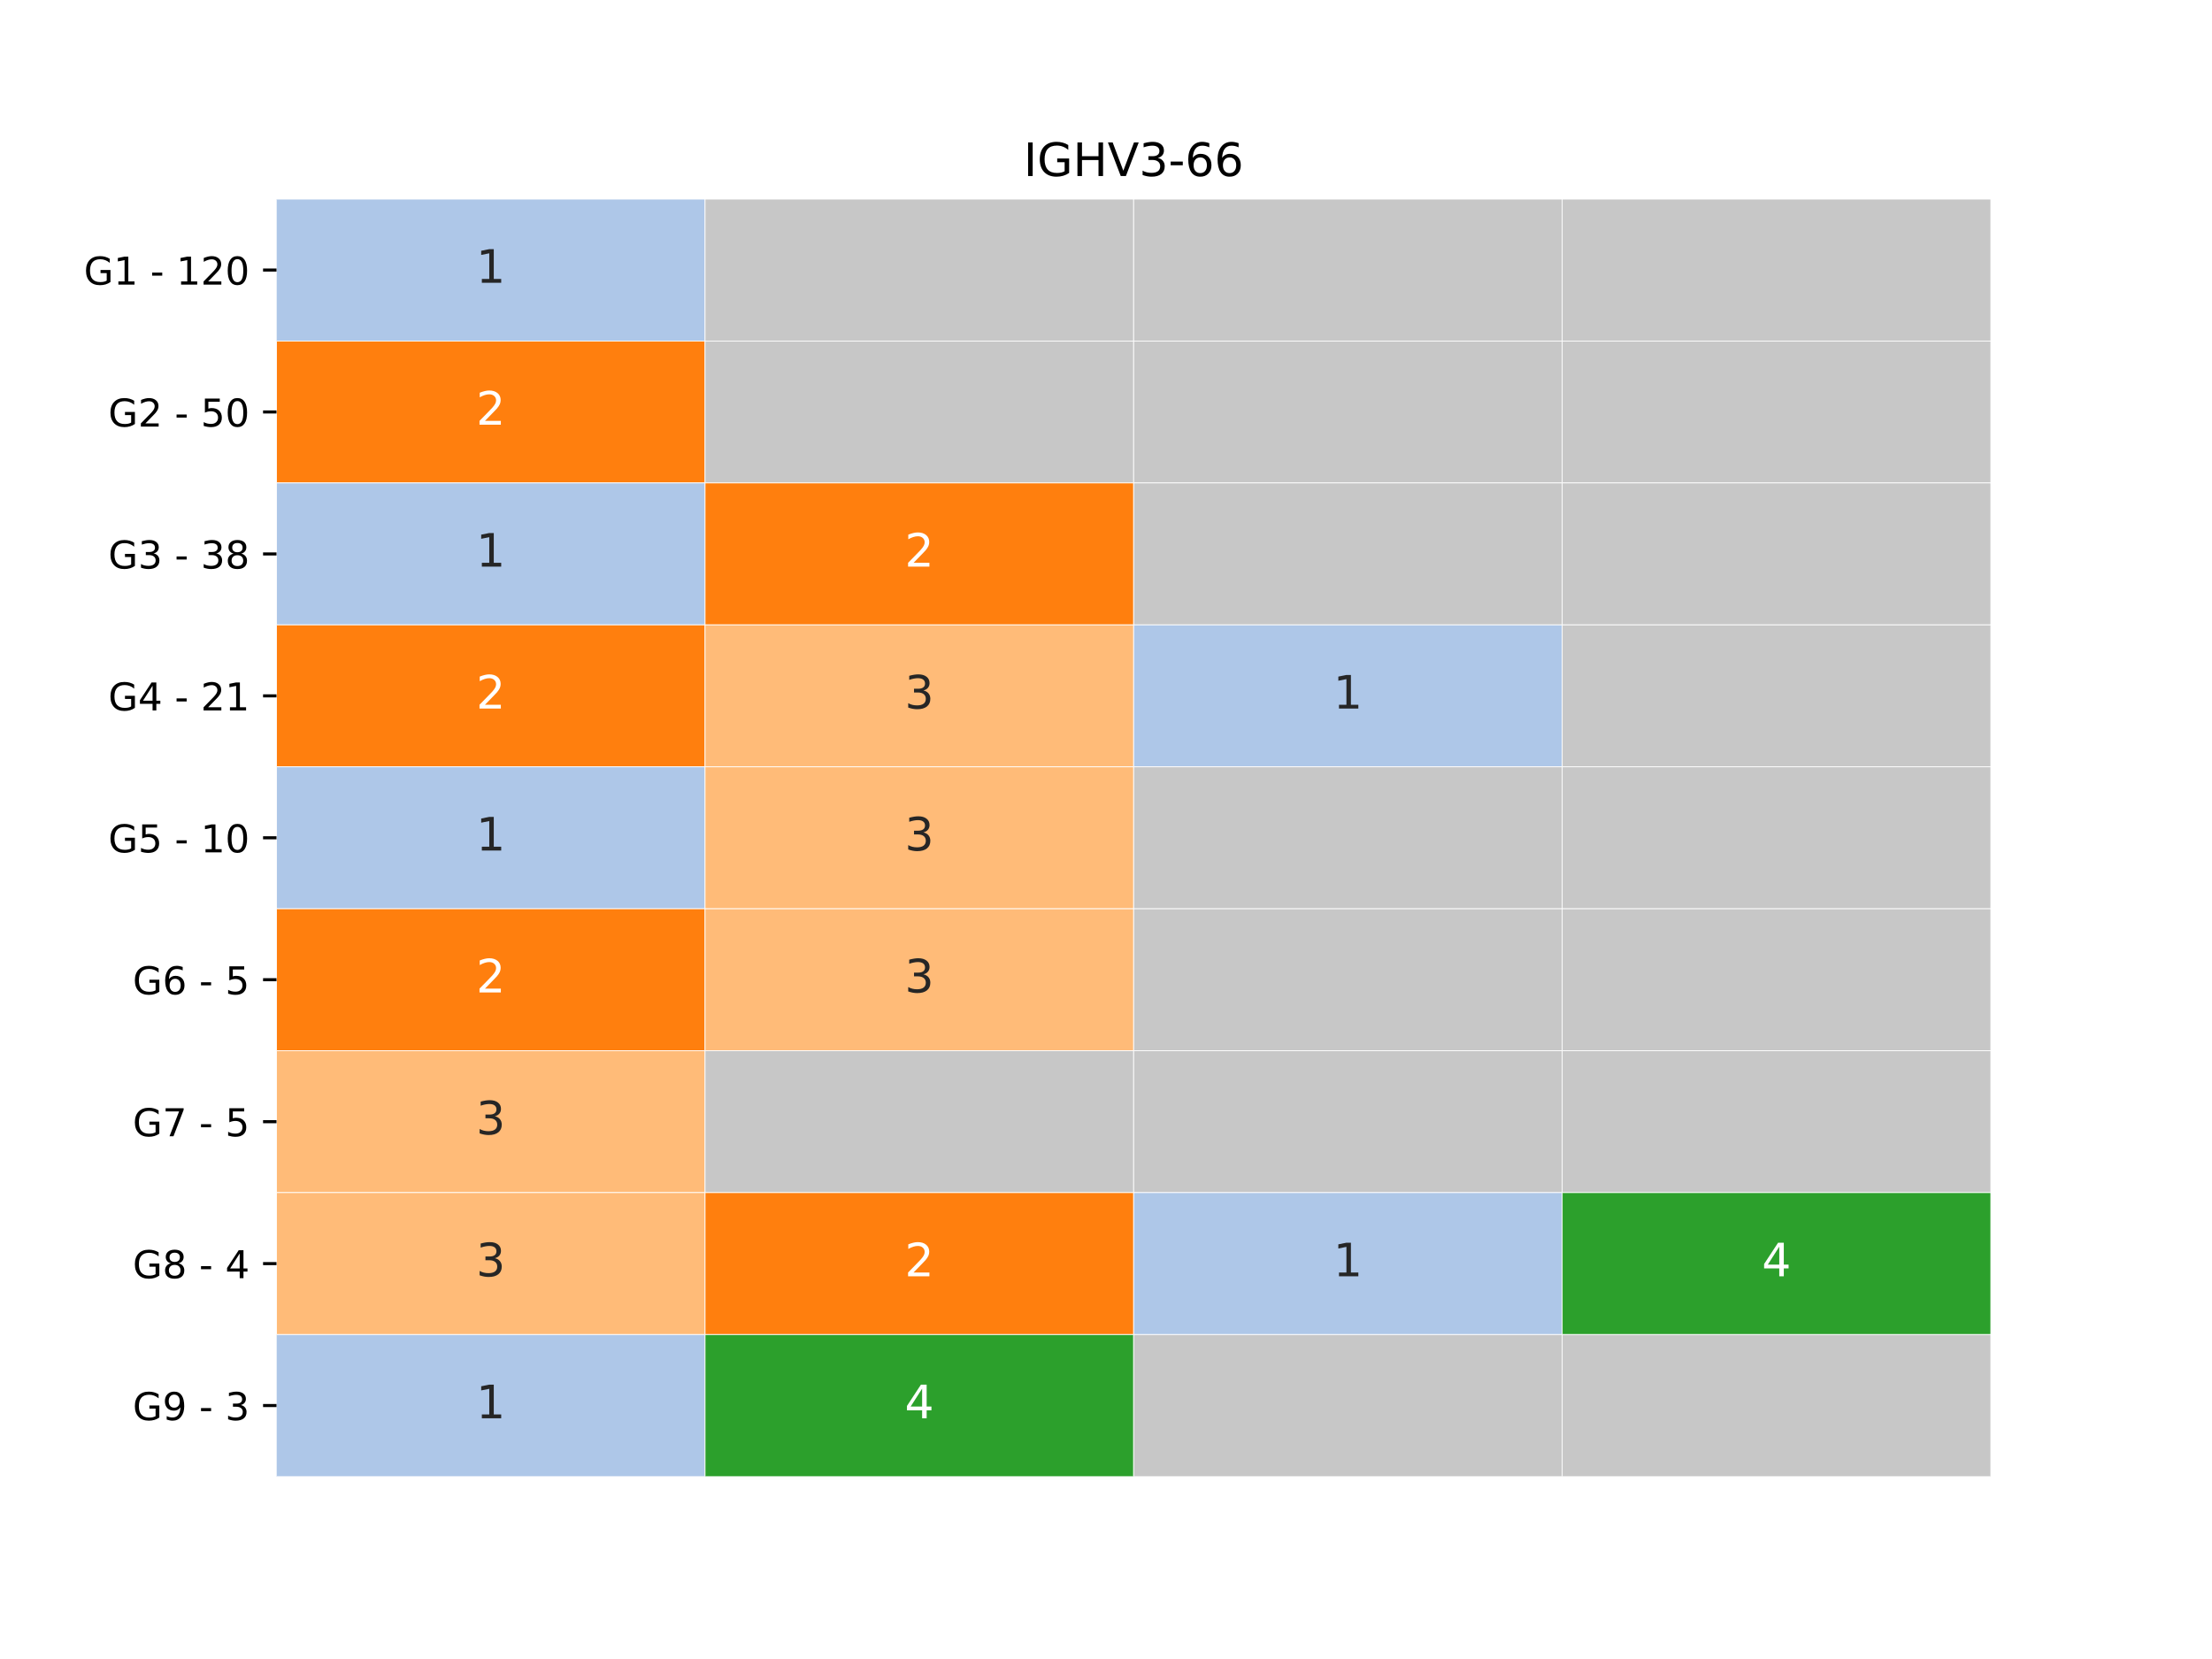 <?xml version="1.0" encoding="utf-8" standalone="no"?>
<!DOCTYPE svg PUBLIC "-//W3C//DTD SVG 1.1//EN"
  "http://www.w3.org/Graphics/SVG/1.1/DTD/svg11.dtd">
<!-- Created with matplotlib (https://matplotlib.org/) -->
<svg height="432pt" version="1.1" viewBox="0 0 576 432" width="576pt" xmlns="http://www.w3.org/2000/svg" xmlns:xlink="http://www.w3.org/1999/xlink">
 <defs>
  <style type="text/css">*{stroke-linecap:butt;stroke-linejoin:round;}</style>
 </defs>
 <g id="figure_1">
  <g id="patch_1">
   <path d="M 0 432 
L 576 432 
L 576 0 
L 0 0 
z
" style="fill:#ffffff;"/>
  </g>
  <g id="axes_1">
   <g id="patch_2">
    <path d="M 72 384.48 
L 518.4 384.48 
L 518.4 51.84 
L 72 51.84 
z
" style="fill:#ffffff;"/>
   </g>
   <g id="QuadMesh_1">
    <path clip-path="url(#pf0906411ff)" d="M 72 51.84 
L 183.6 51.84 
L 183.6 88.8 
L 72 88.8 
L 72 51.84 
" style="fill:#aec7e8;stroke:#ffffff;stroke-width:0.2;"/>
    <path clip-path="url(#pf0906411ff)" d="M 183.6 51.84 
L 295.2 51.84 
L 295.2 88.8 
L 183.6 88.8 
L 183.6 51.84 
" style="fill:#c7c7c7;stroke:#ffffff;stroke-width:0.2;"/>
    <path clip-path="url(#pf0906411ff)" d="M 295.2 51.84 
L 406.8 51.84 
L 406.8 88.8 
L 295.2 88.8 
L 295.2 51.84 
" style="fill:#c7c7c7;stroke:#ffffff;stroke-width:0.2;"/>
    <path clip-path="url(#pf0906411ff)" d="M 406.8 51.84 
L 518.4 51.84 
L 518.4 88.8 
L 406.8 88.8 
L 406.8 51.84 
" style="fill:#c7c7c7;stroke:#ffffff;stroke-width:0.2;"/>
    <path clip-path="url(#pf0906411ff)" d="M 72 88.8 
L 183.6 88.8 
L 183.6 125.76 
L 72 125.76 
L 72 88.8 
" style="fill:#ff7f0e;stroke:#ffffff;stroke-width:0.2;"/>
    <path clip-path="url(#pf0906411ff)" d="M 183.6 88.8 
L 295.2 88.8 
L 295.2 125.76 
L 183.6 125.76 
L 183.6 88.8 
" style="fill:#c7c7c7;stroke:#ffffff;stroke-width:0.2;"/>
    <path clip-path="url(#pf0906411ff)" d="M 295.2 88.8 
L 406.8 88.8 
L 406.8 125.76 
L 295.2 125.76 
L 295.2 88.8 
" style="fill:#c7c7c7;stroke:#ffffff;stroke-width:0.2;"/>
    <path clip-path="url(#pf0906411ff)" d="M 406.8 88.8 
L 518.4 88.8 
L 518.4 125.76 
L 406.8 125.76 
L 406.8 88.8 
" style="fill:#c7c7c7;stroke:#ffffff;stroke-width:0.2;"/>
    <path clip-path="url(#pf0906411ff)" d="M 72 125.76 
L 183.6 125.76 
L 183.6 162.72 
L 72 162.72 
L 72 125.76 
" style="fill:#aec7e8;stroke:#ffffff;stroke-width:0.2;"/>
    <path clip-path="url(#pf0906411ff)" d="M 183.6 125.76 
L 295.2 125.76 
L 295.2 162.72 
L 183.6 162.72 
L 183.6 125.76 
" style="fill:#ff7f0e;stroke:#ffffff;stroke-width:0.2;"/>
    <path clip-path="url(#pf0906411ff)" d="M 295.2 125.76 
L 406.8 125.76 
L 406.8 162.72 
L 295.2 162.72 
L 295.2 125.76 
" style="fill:#c7c7c7;stroke:#ffffff;stroke-width:0.2;"/>
    <path clip-path="url(#pf0906411ff)" d="M 406.8 125.76 
L 518.4 125.76 
L 518.4 162.72 
L 406.8 162.72 
L 406.8 125.76 
" style="fill:#c7c7c7;stroke:#ffffff;stroke-width:0.2;"/>
    <path clip-path="url(#pf0906411ff)" d="M 72 162.72 
L 183.6 162.72 
L 183.6 199.68 
L 72 199.68 
L 72 162.72 
" style="fill:#ff7f0e;stroke:#ffffff;stroke-width:0.2;"/>
    <path clip-path="url(#pf0906411ff)" d="M 183.6 162.72 
L 295.2 162.72 
L 295.2 199.68 
L 183.6 199.68 
L 183.6 162.72 
" style="fill:#ffbb78;stroke:#ffffff;stroke-width:0.2;"/>
    <path clip-path="url(#pf0906411ff)" d="M 295.2 162.72 
L 406.8 162.72 
L 406.8 199.68 
L 295.2 199.68 
L 295.2 162.72 
" style="fill:#aec7e8;stroke:#ffffff;stroke-width:0.2;"/>
    <path clip-path="url(#pf0906411ff)" d="M 406.8 162.72 
L 518.4 162.72 
L 518.4 199.68 
L 406.8 199.68 
L 406.8 162.72 
" style="fill:#c7c7c7;stroke:#ffffff;stroke-width:0.2;"/>
    <path clip-path="url(#pf0906411ff)" d="M 72 199.68 
L 183.6 199.68 
L 183.6 236.64 
L 72 236.64 
L 72 199.68 
" style="fill:#aec7e8;stroke:#ffffff;stroke-width:0.2;"/>
    <path clip-path="url(#pf0906411ff)" d="M 183.6 199.68 
L 295.2 199.68 
L 295.2 236.64 
L 183.6 236.64 
L 183.6 199.68 
" style="fill:#ffbb78;stroke:#ffffff;stroke-width:0.2;"/>
    <path clip-path="url(#pf0906411ff)" d="M 295.2 199.68 
L 406.8 199.68 
L 406.8 236.64 
L 295.2 236.64 
L 295.2 199.68 
" style="fill:#c7c7c7;stroke:#ffffff;stroke-width:0.2;"/>
    <path clip-path="url(#pf0906411ff)" d="M 406.8 199.68 
L 518.4 199.68 
L 518.4 236.64 
L 406.8 236.64 
L 406.8 199.68 
" style="fill:#c7c7c7;stroke:#ffffff;stroke-width:0.2;"/>
    <path clip-path="url(#pf0906411ff)" d="M 72 236.64 
L 183.6 236.64 
L 183.6 273.6 
L 72 273.6 
L 72 236.64 
" style="fill:#ff7f0e;stroke:#ffffff;stroke-width:0.2;"/>
    <path clip-path="url(#pf0906411ff)" d="M 183.6 236.64 
L 295.2 236.64 
L 295.2 273.6 
L 183.6 273.6 
L 183.6 236.64 
" style="fill:#ffbb78;stroke:#ffffff;stroke-width:0.2;"/>
    <path clip-path="url(#pf0906411ff)" d="M 295.2 236.64 
L 406.8 236.64 
L 406.8 273.6 
L 295.2 273.6 
L 295.2 236.64 
" style="fill:#c7c7c7;stroke:#ffffff;stroke-width:0.2;"/>
    <path clip-path="url(#pf0906411ff)" d="M 406.8 236.64 
L 518.4 236.64 
L 518.4 273.6 
L 406.8 273.6 
L 406.8 236.64 
" style="fill:#c7c7c7;stroke:#ffffff;stroke-width:0.2;"/>
    <path clip-path="url(#pf0906411ff)" d="M 72 273.6 
L 183.6 273.6 
L 183.6 310.56 
L 72 310.56 
L 72 273.6 
" style="fill:#ffbb78;stroke:#ffffff;stroke-width:0.2;"/>
    <path clip-path="url(#pf0906411ff)" d="M 183.6 273.6 
L 295.2 273.6 
L 295.2 310.56 
L 183.6 310.56 
L 183.6 273.6 
" style="fill:#c7c7c7;stroke:#ffffff;stroke-width:0.2;"/>
    <path clip-path="url(#pf0906411ff)" d="M 295.2 273.6 
L 406.8 273.6 
L 406.8 310.56 
L 295.2 310.56 
L 295.2 273.6 
" style="fill:#c7c7c7;stroke:#ffffff;stroke-width:0.2;"/>
    <path clip-path="url(#pf0906411ff)" d="M 406.8 273.6 
L 518.4 273.6 
L 518.4 310.56 
L 406.8 310.56 
L 406.8 273.6 
" style="fill:#c7c7c7;stroke:#ffffff;stroke-width:0.2;"/>
    <path clip-path="url(#pf0906411ff)" d="M 72 310.56 
L 183.6 310.56 
L 183.6 347.52 
L 72 347.52 
L 72 310.56 
" style="fill:#ffbb78;stroke:#ffffff;stroke-width:0.2;"/>
    <path clip-path="url(#pf0906411ff)" d="M 183.6 310.56 
L 295.2 310.56 
L 295.2 347.52 
L 183.6 347.52 
L 183.6 310.56 
" style="fill:#ff7f0e;stroke:#ffffff;stroke-width:0.2;"/>
    <path clip-path="url(#pf0906411ff)" d="M 295.2 310.56 
L 406.8 310.56 
L 406.8 347.52 
L 295.2 347.52 
L 295.2 310.56 
" style="fill:#aec7e8;stroke:#ffffff;stroke-width:0.2;"/>
    <path clip-path="url(#pf0906411ff)" d="M 406.8 310.56 
L 518.4 310.56 
L 518.4 347.52 
L 406.8 347.52 
L 406.8 310.56 
" style="fill:#2ca02c;stroke:#ffffff;stroke-width:0.2;"/>
    <path clip-path="url(#pf0906411ff)" d="M 72 347.52 
L 183.6 347.52 
L 183.6 384.48 
L 72 384.48 
L 72 347.52 
" style="fill:#aec7e8;stroke:#ffffff;stroke-width:0.2;"/>
    <path clip-path="url(#pf0906411ff)" d="M 183.6 347.52 
L 295.2 347.52 
L 295.2 384.48 
L 183.6 384.48 
L 183.6 347.52 
" style="fill:#2ca02c;stroke:#ffffff;stroke-width:0.2;"/>
    <path clip-path="url(#pf0906411ff)" d="M 295.2 347.52 
L 406.8 347.52 
L 406.8 384.48 
L 295.2 384.48 
L 295.2 347.52 
" style="fill:#c7c7c7;stroke:#ffffff;stroke-width:0.2;"/>
    <path clip-path="url(#pf0906411ff)" d="M 406.8 347.52 
L 518.4 347.52 
L 518.4 384.48 
L 406.8 384.48 
L 406.8 347.52 
" style="fill:#c7c7c7;stroke:#ffffff;stroke-width:0.2;"/>
   </g>
   <g id="matplotlib.axis_1"/>
   <g id="matplotlib.axis_2">
    <g id="ytick_1">
     <g id="line2d_1">
      <defs>
       <path d="M 0 0 
L -3.5 0 
" id="mbe5ea6bbae" style="stroke:#000000;stroke-width:0.8;"/>
      </defs>
      <g>
       <use style="stroke:#000000;stroke-width:0.8;" x="72" xlink:href="#mbe5ea6bbae" y="70.32"/>
      </g>
     </g>
     <g id="text_1">
      <!-- G1 - 120 -->
      <g transform="translate(21.837 74.119)scale(0.1 -0.1)">
       <defs>
        <path d="M 59.516 10.406 
L 59.516 29.984 
L 43.406 29.984 
L 43.406 38.094 
L 69.281 38.094 
L 69.281 6.781 
Q 63.578 2.734 56.688 0.656 
Q 49.812 -1.422 42 -1.422 
Q 24.906 -1.422 15.25 8.562 
Q 5.609 18.562 5.609 36.375 
Q 5.609 54.25 15.25 64.234 
Q 24.906 74.219 42 74.219 
Q 49.125 74.219 55.547 72.453 
Q 61.969 70.703 67.391 67.281 
L 67.391 56.781 
Q 61.922 61.422 55.766 63.766 
Q 49.609 66.109 42.828 66.109 
Q 29.438 66.109 22.719 58.641 
Q 16.016 51.172 16.016 36.375 
Q 16.016 21.625 22.719 14.156 
Q 29.438 6.688 42.828 6.688 
Q 48.047 6.688 52.141 7.594 
Q 56.25 8.5 59.516 10.406 
z
" id="DejaVuSans-71"/>
        <path d="M 12.406 8.297 
L 28.516 8.297 
L 28.516 63.922 
L 10.984 60.406 
L 10.984 69.391 
L 28.422 72.906 
L 38.281 72.906 
L 38.281 8.297 
L 54.391 8.297 
L 54.391 0 
L 12.406 0 
z
" id="DejaVuSans-49"/>
        <path id="DejaVuSans-32"/>
        <path d="M 4.891 31.391 
L 31.203 31.391 
L 31.203 23.391 
L 4.891 23.391 
z
" id="DejaVuSans-45"/>
        <path d="M 19.188 8.297 
L 53.609 8.297 
L 53.609 0 
L 7.328 0 
L 7.328 8.297 
Q 12.938 14.109 22.625 23.891 
Q 32.328 33.688 34.812 36.531 
Q 39.547 41.844 41.422 45.531 
Q 43.312 49.219 43.312 52.781 
Q 43.312 58.594 39.234 62.25 
Q 35.156 65.922 28.609 65.922 
Q 23.969 65.922 18.812 64.312 
Q 13.672 62.703 7.812 59.422 
L 7.812 69.391 
Q 13.766 71.781 18.938 73 
Q 24.125 74.219 28.422 74.219 
Q 39.75 74.219 46.484 68.547 
Q 53.219 62.891 53.219 53.422 
Q 53.219 48.922 51.531 44.891 
Q 49.859 40.875 45.406 35.406 
Q 44.188 33.984 37.641 27.219 
Q 31.109 20.453 19.188 8.297 
z
" id="DejaVuSans-50"/>
        <path d="M 31.781 66.406 
Q 24.172 66.406 20.328 58.906 
Q 16.5 51.422 16.5 36.375 
Q 16.5 21.391 20.328 13.891 
Q 24.172 6.391 31.781 6.391 
Q 39.453 6.391 43.281 13.891 
Q 47.125 21.391 47.125 36.375 
Q 47.125 51.422 43.281 58.906 
Q 39.453 66.406 31.781 66.406 
z
M 31.781 74.219 
Q 44.047 74.219 50.516 64.516 
Q 56.984 54.828 56.984 36.375 
Q 56.984 17.969 50.516 8.266 
Q 44.047 -1.422 31.781 -1.422 
Q 19.531 -1.422 13.062 8.266 
Q 6.594 17.969 6.594 36.375 
Q 6.594 54.828 13.062 64.516 
Q 19.531 74.219 31.781 74.219 
z
" id="DejaVuSans-48"/>
       </defs>
       <use xlink:href="#DejaVuSans-71"/>
       <use x="77.49" xlink:href="#DejaVuSans-49"/>
       <use x="141.113" xlink:href="#DejaVuSans-32"/>
       <use x="172.9" xlink:href="#DejaVuSans-45"/>
       <use x="208.984" xlink:href="#DejaVuSans-32"/>
       <use x="240.771" xlink:href="#DejaVuSans-49"/>
       <use x="304.395" xlink:href="#DejaVuSans-50"/>
       <use x="368.018" xlink:href="#DejaVuSans-48"/>
      </g>
     </g>
    </g>
    <g id="ytick_2">
     <g id="line2d_2">
      <g>
       <use style="stroke:#000000;stroke-width:0.8;" x="72" xlink:href="#mbe5ea6bbae" y="107.28"/>
      </g>
     </g>
     <g id="text_2">
      <!-- G2 - 50 -->
      <g transform="translate(28.2 111.079)scale(0.1 -0.1)">
       <defs>
        <path d="M 10.797 72.906 
L 49.516 72.906 
L 49.516 64.594 
L 19.828 64.594 
L 19.828 46.734 
Q 21.969 47.469 24.109 47.828 
Q 26.266 48.188 28.422 48.188 
Q 40.625 48.188 47.75 41.5 
Q 54.891 34.812 54.891 23.391 
Q 54.891 11.625 47.562 5.094 
Q 40.234 -1.422 26.906 -1.422 
Q 22.312 -1.422 17.547 -0.641 
Q 12.797 0.141 7.719 1.703 
L 7.719 11.625 
Q 12.109 9.234 16.797 8.062 
Q 21.484 6.891 26.703 6.891 
Q 35.156 6.891 40.078 11.328 
Q 45.016 15.766 45.016 23.391 
Q 45.016 31 40.078 35.438 
Q 35.156 39.891 26.703 39.891 
Q 22.75 39.891 18.812 39.016 
Q 14.891 38.141 10.797 36.281 
z
" id="DejaVuSans-53"/>
       </defs>
       <use xlink:href="#DejaVuSans-71"/>
       <use x="77.49" xlink:href="#DejaVuSans-50"/>
       <use x="141.113" xlink:href="#DejaVuSans-32"/>
       <use x="172.9" xlink:href="#DejaVuSans-45"/>
       <use x="208.984" xlink:href="#DejaVuSans-32"/>
       <use x="240.771" xlink:href="#DejaVuSans-53"/>
       <use x="304.395" xlink:href="#DejaVuSans-48"/>
      </g>
     </g>
    </g>
    <g id="ytick_3">
     <g id="line2d_3">
      <g>
       <use style="stroke:#000000;stroke-width:0.8;" x="72" xlink:href="#mbe5ea6bbae" y="144.24"/>
      </g>
     </g>
     <g id="text_3">
      <!-- G3 - 38 -->
      <g transform="translate(28.2 148.039)scale(0.1 -0.1)">
       <defs>
        <path d="M 40.578 39.312 
Q 47.656 37.797 51.625 33 
Q 55.609 28.219 55.609 21.188 
Q 55.609 10.406 48.188 4.484 
Q 40.766 -1.422 27.094 -1.422 
Q 22.516 -1.422 17.656 -0.516 
Q 12.797 0.391 7.625 2.203 
L 7.625 11.719 
Q 11.719 9.328 16.594 8.109 
Q 21.484 6.891 26.812 6.891 
Q 36.078 6.891 40.938 10.547 
Q 45.797 14.203 45.797 21.188 
Q 45.797 27.641 41.281 31.266 
Q 36.766 34.906 28.719 34.906 
L 20.219 34.906 
L 20.219 43.016 
L 29.109 43.016 
Q 36.375 43.016 40.234 45.922 
Q 44.094 48.828 44.094 54.297 
Q 44.094 59.906 40.109 62.906 
Q 36.141 65.922 28.719 65.922 
Q 24.656 65.922 20.016 65.031 
Q 15.375 64.156 9.812 62.312 
L 9.812 71.094 
Q 15.438 72.656 20.344 73.438 
Q 25.25 74.219 29.594 74.219 
Q 40.828 74.219 47.359 69.109 
Q 53.906 64.016 53.906 55.328 
Q 53.906 49.266 50.438 45.094 
Q 46.969 40.922 40.578 39.312 
z
" id="DejaVuSans-51"/>
        <path d="M 31.781 34.625 
Q 24.75 34.625 20.719 30.859 
Q 16.703 27.094 16.703 20.516 
Q 16.703 13.922 20.719 10.156 
Q 24.75 6.391 31.781 6.391 
Q 38.812 6.391 42.859 10.172 
Q 46.922 13.969 46.922 20.516 
Q 46.922 27.094 42.891 30.859 
Q 38.875 34.625 31.781 34.625 
z
M 21.922 38.812 
Q 15.578 40.375 12.031 44.719 
Q 8.5 49.078 8.5 55.328 
Q 8.5 64.062 14.719 69.141 
Q 20.953 74.219 31.781 74.219 
Q 42.672 74.219 48.875 69.141 
Q 55.078 64.062 55.078 55.328 
Q 55.078 49.078 51.531 44.719 
Q 48 40.375 41.703 38.812 
Q 48.828 37.156 52.797 32.312 
Q 56.781 27.484 56.781 20.516 
Q 56.781 9.906 50.312 4.234 
Q 43.844 -1.422 31.781 -1.422 
Q 19.734 -1.422 13.25 4.234 
Q 6.781 9.906 6.781 20.516 
Q 6.781 27.484 10.781 32.312 
Q 14.797 37.156 21.922 38.812 
z
M 18.312 54.391 
Q 18.312 48.734 21.844 45.562 
Q 25.391 42.391 31.781 42.391 
Q 38.141 42.391 41.719 45.562 
Q 45.312 48.734 45.312 54.391 
Q 45.312 60.062 41.719 63.234 
Q 38.141 66.406 31.781 66.406 
Q 25.391 66.406 21.844 63.234 
Q 18.312 60.062 18.312 54.391 
z
" id="DejaVuSans-56"/>
       </defs>
       <use xlink:href="#DejaVuSans-71"/>
       <use x="77.49" xlink:href="#DejaVuSans-51"/>
       <use x="141.113" xlink:href="#DejaVuSans-32"/>
       <use x="172.9" xlink:href="#DejaVuSans-45"/>
       <use x="208.984" xlink:href="#DejaVuSans-32"/>
       <use x="240.771" xlink:href="#DejaVuSans-51"/>
       <use x="304.395" xlink:href="#DejaVuSans-56"/>
      </g>
     </g>
    </g>
    <g id="ytick_4">
     <g id="line2d_4">
      <g>
       <use style="stroke:#000000;stroke-width:0.8;" x="72" xlink:href="#mbe5ea6bbae" y="181.2"/>
      </g>
     </g>
     <g id="text_4">
      <!-- G4 - 21 -->
      <g transform="translate(28.2 184.999)scale(0.1 -0.1)">
       <defs>
        <path d="M 37.797 64.312 
L 12.891 25.391 
L 37.797 25.391 
z
M 35.203 72.906 
L 47.609 72.906 
L 47.609 25.391 
L 58.016 25.391 
L 58.016 17.188 
L 47.609 17.188 
L 47.609 0 
L 37.797 0 
L 37.797 17.188 
L 4.891 17.188 
L 4.891 26.703 
z
" id="DejaVuSans-52"/>
       </defs>
       <use xlink:href="#DejaVuSans-71"/>
       <use x="77.49" xlink:href="#DejaVuSans-52"/>
       <use x="141.113" xlink:href="#DejaVuSans-32"/>
       <use x="172.9" xlink:href="#DejaVuSans-45"/>
       <use x="208.984" xlink:href="#DejaVuSans-32"/>
       <use x="240.771" xlink:href="#DejaVuSans-50"/>
       <use x="304.395" xlink:href="#DejaVuSans-49"/>
      </g>
     </g>
    </g>
    <g id="ytick_5">
     <g id="line2d_5">
      <g>
       <use style="stroke:#000000;stroke-width:0.8;" x="72" xlink:href="#mbe5ea6bbae" y="218.16"/>
      </g>
     </g>
     <g id="text_5">
      <!-- G5 - 10 -->
      <g transform="translate(28.2 221.959)scale(0.1 -0.1)">
       <use xlink:href="#DejaVuSans-71"/>
       <use x="77.49" xlink:href="#DejaVuSans-53"/>
       <use x="141.113" xlink:href="#DejaVuSans-32"/>
       <use x="172.9" xlink:href="#DejaVuSans-45"/>
       <use x="208.984" xlink:href="#DejaVuSans-32"/>
       <use x="240.771" xlink:href="#DejaVuSans-49"/>
       <use x="304.395" xlink:href="#DejaVuSans-48"/>
      </g>
     </g>
    </g>
    <g id="ytick_6">
     <g id="line2d_6">
      <g>
       <use style="stroke:#000000;stroke-width:0.8;" x="72" xlink:href="#mbe5ea6bbae" y="255.12"/>
      </g>
     </g>
     <g id="text_6">
      <!-- G6 - 5 -->
      <g transform="translate(34.562 258.919)scale(0.1 -0.1)">
       <defs>
        <path d="M 33.016 40.375 
Q 26.375 40.375 22.484 35.828 
Q 18.609 31.297 18.609 23.391 
Q 18.609 15.531 22.484 10.953 
Q 26.375 6.391 33.016 6.391 
Q 39.656 6.391 43.531 10.953 
Q 47.406 15.531 47.406 23.391 
Q 47.406 31.297 43.531 35.828 
Q 39.656 40.375 33.016 40.375 
z
M 52.594 71.297 
L 52.594 62.312 
Q 48.875 64.062 45.094 64.984 
Q 41.312 65.922 37.594 65.922 
Q 27.828 65.922 22.672 59.328 
Q 17.531 52.734 16.797 39.406 
Q 19.672 43.656 24.016 45.922 
Q 28.375 48.188 33.594 48.188 
Q 44.578 48.188 50.953 41.516 
Q 57.328 34.859 57.328 23.391 
Q 57.328 12.156 50.688 5.359 
Q 44.047 -1.422 33.016 -1.422 
Q 20.359 -1.422 13.672 8.266 
Q 6.984 17.969 6.984 36.375 
Q 6.984 53.656 15.188 63.938 
Q 23.391 74.219 37.203 74.219 
Q 40.922 74.219 44.703 73.484 
Q 48.484 72.75 52.594 71.297 
z
" id="DejaVuSans-54"/>
       </defs>
       <use xlink:href="#DejaVuSans-71"/>
       <use x="77.49" xlink:href="#DejaVuSans-54"/>
       <use x="141.113" xlink:href="#DejaVuSans-32"/>
       <use x="172.9" xlink:href="#DejaVuSans-45"/>
       <use x="208.984" xlink:href="#DejaVuSans-32"/>
       <use x="240.771" xlink:href="#DejaVuSans-53"/>
      </g>
     </g>
    </g>
    <g id="ytick_7">
     <g id="line2d_7">
      <g>
       <use style="stroke:#000000;stroke-width:0.8;" x="72" xlink:href="#mbe5ea6bbae" y="292.08"/>
      </g>
     </g>
     <g id="text_7">
      <!-- G7 - 5 -->
      <g transform="translate(34.562 295.879)scale(0.1 -0.1)">
       <defs>
        <path d="M 8.203 72.906 
L 55.078 72.906 
L 55.078 68.703 
L 28.609 0 
L 18.312 0 
L 43.219 64.594 
L 8.203 64.594 
z
" id="DejaVuSans-55"/>
       </defs>
       <use xlink:href="#DejaVuSans-71"/>
       <use x="77.49" xlink:href="#DejaVuSans-55"/>
       <use x="141.113" xlink:href="#DejaVuSans-32"/>
       <use x="172.9" xlink:href="#DejaVuSans-45"/>
       <use x="208.984" xlink:href="#DejaVuSans-32"/>
       <use x="240.771" xlink:href="#DejaVuSans-53"/>
      </g>
     </g>
    </g>
    <g id="ytick_8">
     <g id="line2d_8">
      <g>
       <use style="stroke:#000000;stroke-width:0.8;" x="72" xlink:href="#mbe5ea6bbae" y="329.04"/>
      </g>
     </g>
     <g id="text_8">
      <!-- G8 - 4 -->
      <g transform="translate(34.562 332.839)scale(0.1 -0.1)">
       <use xlink:href="#DejaVuSans-71"/>
       <use x="77.49" xlink:href="#DejaVuSans-56"/>
       <use x="141.113" xlink:href="#DejaVuSans-32"/>
       <use x="172.9" xlink:href="#DejaVuSans-45"/>
       <use x="208.984" xlink:href="#DejaVuSans-32"/>
       <use x="240.771" xlink:href="#DejaVuSans-52"/>
      </g>
     </g>
    </g>
    <g id="ytick_9">
     <g id="line2d_9">
      <g>
       <use style="stroke:#000000;stroke-width:0.8;" x="72" xlink:href="#mbe5ea6bbae" y="366"/>
      </g>
     </g>
     <g id="text_9">
      <!-- G9 - 3 -->
      <g transform="translate(34.562 369.799)scale(0.1 -0.1)">
       <defs>
        <path d="M 10.984 1.516 
L 10.984 10.5 
Q 14.703 8.734 18.5 7.812 
Q 22.312 6.891 25.984 6.891 
Q 35.75 6.891 40.891 13.453 
Q 46.047 20.016 46.781 33.406 
Q 43.953 29.203 39.594 26.953 
Q 35.25 24.703 29.984 24.703 
Q 19.047 24.703 12.672 31.312 
Q 6.297 37.938 6.297 49.422 
Q 6.297 60.641 12.938 67.422 
Q 19.578 74.219 30.609 74.219 
Q 43.266 74.219 49.922 64.516 
Q 56.594 54.828 56.594 36.375 
Q 56.594 19.141 48.406 8.859 
Q 40.234 -1.422 26.422 -1.422 
Q 22.703 -1.422 18.891 -0.688 
Q 15.094 0.047 10.984 1.516 
z
M 30.609 32.422 
Q 37.25 32.422 41.125 36.953 
Q 45.016 41.5 45.016 49.422 
Q 45.016 57.281 41.125 61.844 
Q 37.25 66.406 30.609 66.406 
Q 23.969 66.406 20.094 61.844 
Q 16.219 57.281 16.219 49.422 
Q 16.219 41.5 20.094 36.953 
Q 23.969 32.422 30.609 32.422 
z
" id="DejaVuSans-57"/>
       </defs>
       <use xlink:href="#DejaVuSans-71"/>
       <use x="77.49" xlink:href="#DejaVuSans-57"/>
       <use x="141.113" xlink:href="#DejaVuSans-32"/>
       <use x="172.9" xlink:href="#DejaVuSans-45"/>
       <use x="208.984" xlink:href="#DejaVuSans-32"/>
       <use x="240.771" xlink:href="#DejaVuSans-51"/>
      </g>
     </g>
    </g>
   </g>
   <g id="text_10">
    <!-- 1 -->
    <g style="fill:#262626;" transform="translate(123.983 73.631)scale(0.12 -0.12)">
     <use xlink:href="#DejaVuSans-49"/>
    </g>
   </g>
   <g id="text_11">
    <!-- 2 -->
    <g style="fill:#ffffff;" transform="translate(123.983 110.591)scale(0.12 -0.12)">
     <use xlink:href="#DejaVuSans-50"/>
    </g>
   </g>
   <g id="text_12">
    <!-- 1 -->
    <g style="fill:#262626;" transform="translate(123.983 147.551)scale(0.12 -0.12)">
     <use xlink:href="#DejaVuSans-49"/>
    </g>
   </g>
   <g id="text_13">
    <!-- 2 -->
    <g style="fill:#ffffff;" transform="translate(235.583 147.551)scale(0.12 -0.12)">
     <use xlink:href="#DejaVuSans-50"/>
    </g>
   </g>
   <g id="text_14">
    <!-- 2 -->
    <g style="fill:#ffffff;" transform="translate(123.983 184.511)scale(0.12 -0.12)">
     <use xlink:href="#DejaVuSans-50"/>
    </g>
   </g>
   <g id="text_15">
    <!-- 3 -->
    <g style="fill:#262626;" transform="translate(235.583 184.511)scale(0.12 -0.12)">
     <use xlink:href="#DejaVuSans-51"/>
    </g>
   </g>
   <g id="text_16">
    <!-- 1 -->
    <g style="fill:#262626;" transform="translate(347.183 184.511)scale(0.12 -0.12)">
     <use xlink:href="#DejaVuSans-49"/>
    </g>
   </g>
   <g id="text_17">
    <!-- 1 -->
    <g style="fill:#262626;" transform="translate(123.983 221.471)scale(0.12 -0.12)">
     <use xlink:href="#DejaVuSans-49"/>
    </g>
   </g>
   <g id="text_18">
    <!-- 3 -->
    <g style="fill:#262626;" transform="translate(235.583 221.471)scale(0.12 -0.12)">
     <use xlink:href="#DejaVuSans-51"/>
    </g>
   </g>
   <g id="text_19">
    <!-- 2 -->
    <g style="fill:#ffffff;" transform="translate(123.983 258.431)scale(0.12 -0.12)">
     <use xlink:href="#DejaVuSans-50"/>
    </g>
   </g>
   <g id="text_20">
    <!-- 3 -->
    <g style="fill:#262626;" transform="translate(235.583 258.431)scale(0.12 -0.12)">
     <use xlink:href="#DejaVuSans-51"/>
    </g>
   </g>
   <g id="text_21">
    <!-- 3 -->
    <g style="fill:#262626;" transform="translate(123.983 295.391)scale(0.12 -0.12)">
     <use xlink:href="#DejaVuSans-51"/>
    </g>
   </g>
   <g id="text_22">
    <!-- 3 -->
    <g style="fill:#262626;" transform="translate(123.983 332.351)scale(0.12 -0.12)">
     <use xlink:href="#DejaVuSans-51"/>
    </g>
   </g>
   <g id="text_23">
    <!-- 2 -->
    <g style="fill:#ffffff;" transform="translate(235.583 332.351)scale(0.12 -0.12)">
     <use xlink:href="#DejaVuSans-50"/>
    </g>
   </g>
   <g id="text_24">
    <!-- 1 -->
    <g style="fill:#262626;" transform="translate(347.183 332.351)scale(0.12 -0.12)">
     <use xlink:href="#DejaVuSans-49"/>
    </g>
   </g>
   <g id="text_25">
    <!-- 4 -->
    <g style="fill:#ffffff;" transform="translate(458.783 332.351)scale(0.12 -0.12)">
     <use xlink:href="#DejaVuSans-52"/>
    </g>
   </g>
   <g id="text_26">
    <!-- 1 -->
    <g style="fill:#262626;" transform="translate(123.983 369.311)scale(0.12 -0.12)">
     <use xlink:href="#DejaVuSans-49"/>
    </g>
   </g>
   <g id="text_27">
    <!-- 4 -->
    <g style="fill:#ffffff;" transform="translate(235.583 369.311)scale(0.12 -0.12)">
     <use xlink:href="#DejaVuSans-52"/>
    </g>
   </g>
   <g id="text_28">
    <!-- IGHV3-66 -->
    <g transform="translate(266.547 45.84)scale(0.12 -0.12)">
     <defs>
      <path d="M 9.812 72.906 
L 19.672 72.906 
L 19.672 0 
L 9.812 0 
z
" id="DejaVuSans-73"/>
      <path d="M 9.812 72.906 
L 19.672 72.906 
L 19.672 43.016 
L 55.516 43.016 
L 55.516 72.906 
L 65.375 72.906 
L 65.375 0 
L 55.516 0 
L 55.516 34.719 
L 19.672 34.719 
L 19.672 0 
L 9.812 0 
z
" id="DejaVuSans-72"/>
      <path d="M 28.609 0 
L 0.781 72.906 
L 11.078 72.906 
L 34.188 11.531 
L 57.328 72.906 
L 67.578 72.906 
L 39.797 0 
z
" id="DejaVuSans-86"/>
     </defs>
     <use xlink:href="#DejaVuSans-73"/>
     <use x="29.492" xlink:href="#DejaVuSans-71"/>
     <use x="106.982" xlink:href="#DejaVuSans-72"/>
     <use x="182.178" xlink:href="#DejaVuSans-86"/>
     <use x="250.586" xlink:href="#DejaVuSans-51"/>
     <use x="314.209" xlink:href="#DejaVuSans-45"/>
     <use x="350.293" xlink:href="#DejaVuSans-54"/>
     <use x="413.916" xlink:href="#DejaVuSans-54"/>
    </g>
   </g>
  </g>
 </g>
 <defs>
  <clipPath id="pf0906411ff">
   <rect height="332.64" width="446.4" x="72" y="51.84"/>
  </clipPath>
 </defs>
</svg>
